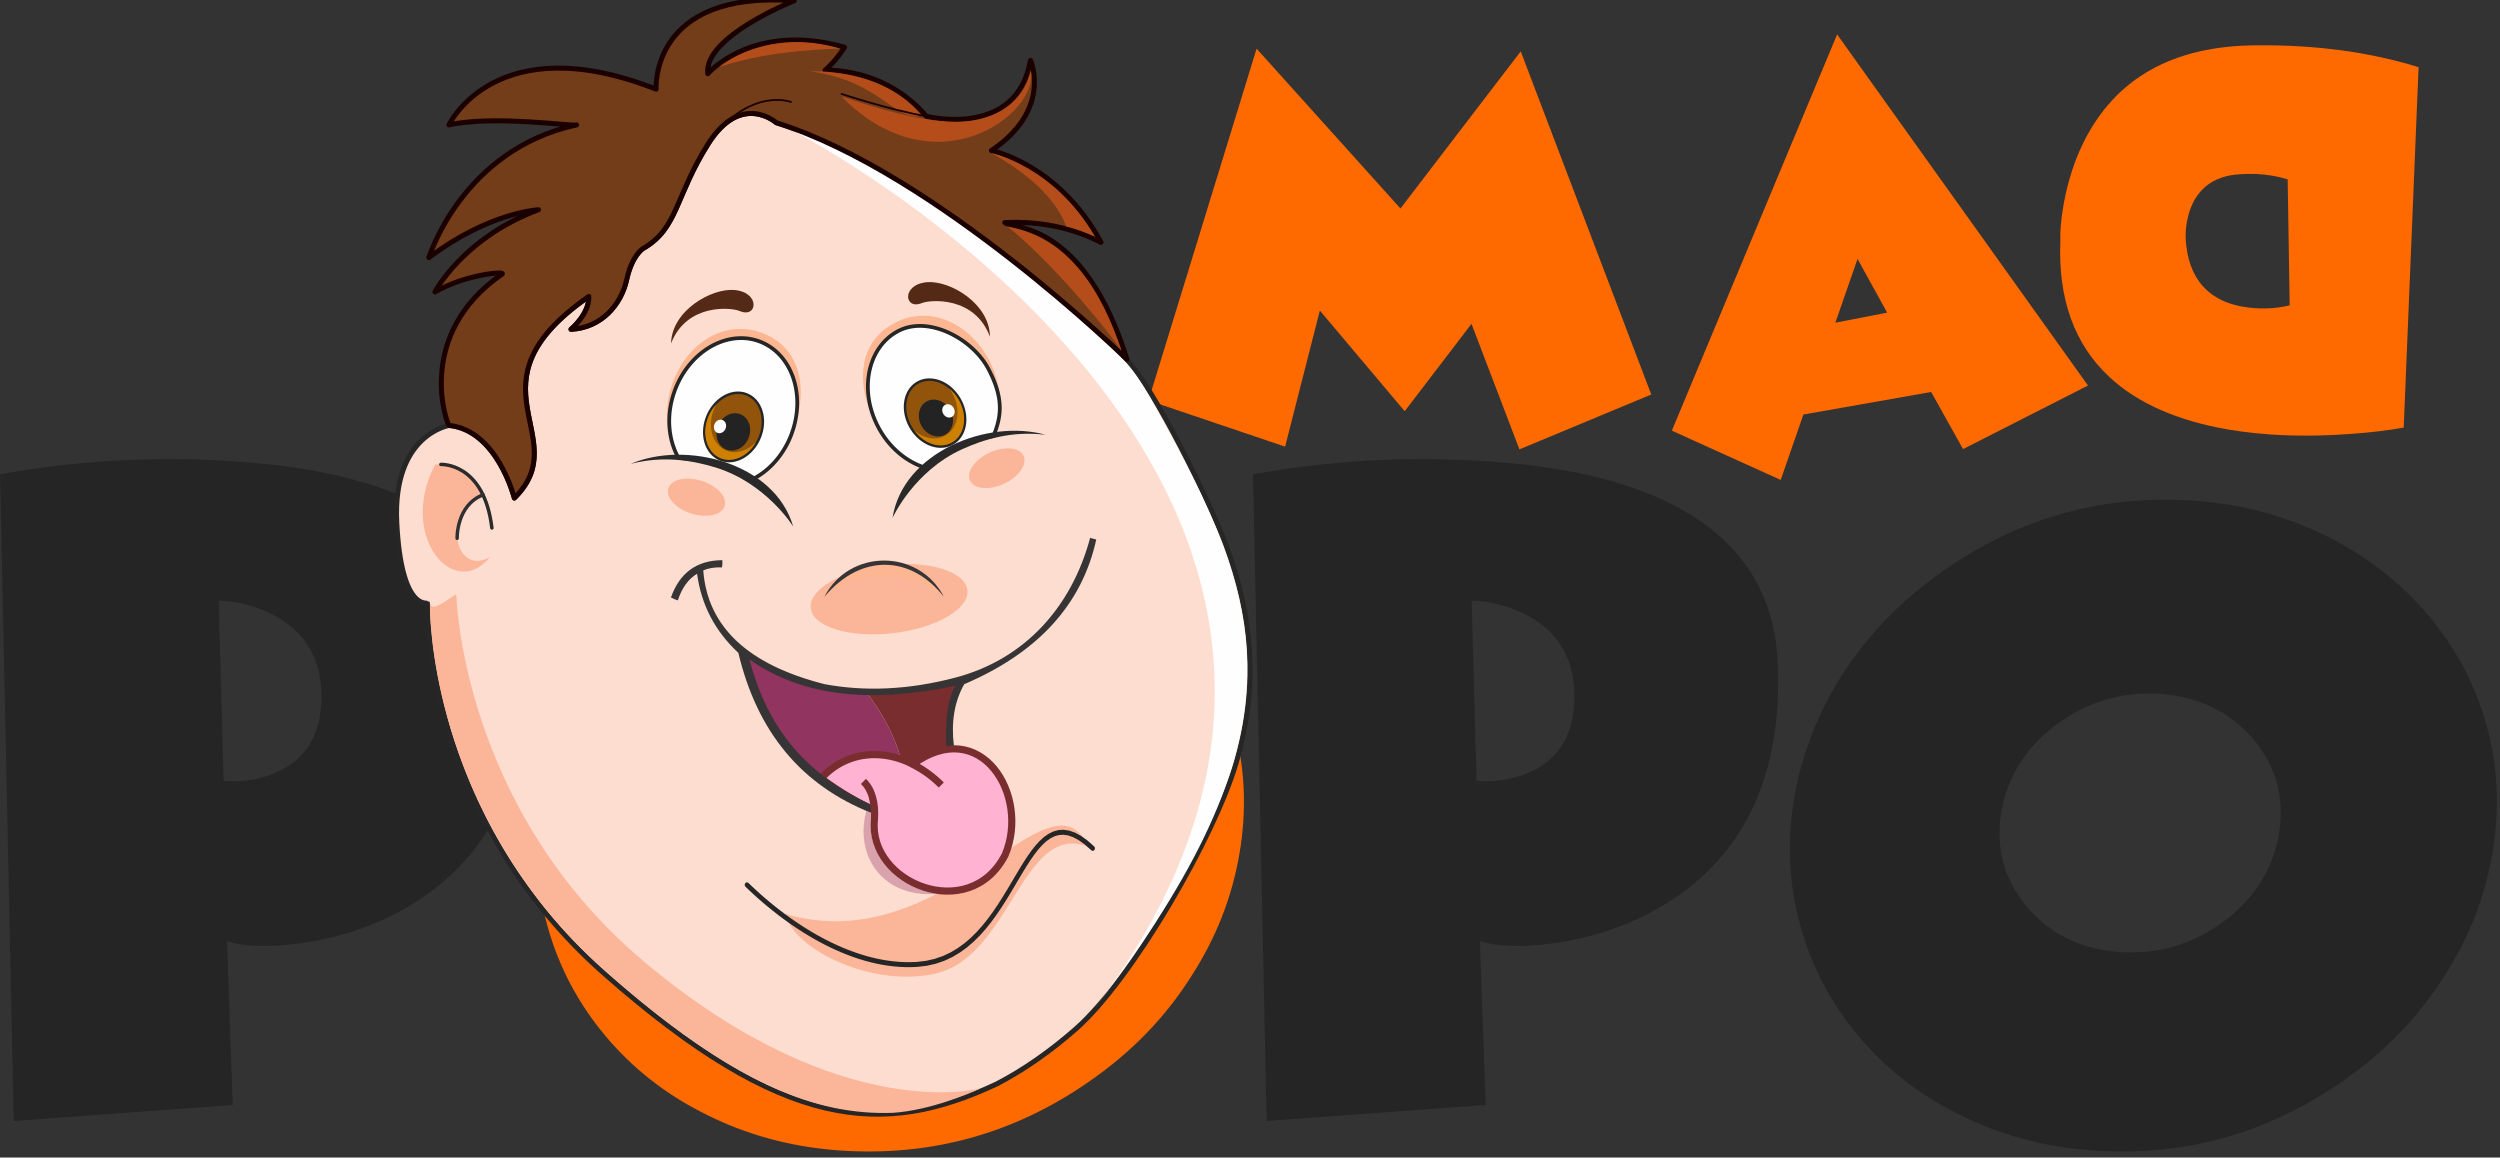 <?xml version="1.0" encoding="UTF-8"?>
<!DOCTYPE svg PUBLIC "-//W3C//DTD SVG 1.1//EN" "http://www.w3.org/Graphics/SVG/1.1/DTD/svg11.dtd">
<!-- Creator: CorelDRAW 2017 -->
<svg xmlns="http://www.w3.org/2000/svg" xml:space="preserve" width="9.466in" height="4.383in" version="1.1" style="shape-rendering:geometricPrecision; text-rendering:geometricPrecision; image-rendering:optimizeQuality; fill-rule:evenodd; clip-rule:evenodd"
viewBox="0 0 9466 4383"
 xmlns:xlink="http://www.w3.org/1999/xlink">
 <rect x="0" y="0" width="9466" height="4383" fill="#333333" stroke="none"/>
 <defs>
  <style type="text/css">
   <![CDATA[
    .str4 {stroke:#1B0000;stroke-width:6.94;stroke-linecap:round;stroke-linejoin:round;stroke-miterlimit:2.613}
    .str5 {stroke:#792D2E;stroke-width:27.09;stroke-miterlimit:2.613}
    .str1 {stroke:#2B2B2B;stroke-width:13.19;stroke-linecap:round;stroke-linejoin:round;stroke-miterlimit:2.613}
    .str2 {stroke:#303030;stroke-width:13.19;stroke-linecap:round;stroke-linejoin:round;stroke-miterlimit:2.613}
    .str0 {stroke:#262626;stroke-width:18.96;stroke-linecap:round;stroke-linejoin:round;stroke-miterlimit:2.613}
    .str3 {stroke:#1B0000;stroke-width:18.96;stroke-linecap:round;stroke-linejoin:round;stroke-miterlimit:2.613}
    .fil6 {fill:none}
    .fil14 {fill:#242323}
    .fil15 {fill:#292929}
    .fil16 {fill:#373435}
    .fil9 {fill:#542915}
    .fil7 {fill:#733D19}
    .fil18 {fill:#792D2E}
    .fil17 {fill:#913460}
    .fil12 {fill:#92540B}
    .fil8 {fill:#B54D1A}
    .fil13 {fill:#CE8000}
    .fil5 {fill:#FBB699}
    .fil10 {fill:#FCB792}
    .fil3 {fill:#FDDDD0}
    .fil4 {fill:#FEFEFE}
    .fil19 {fill:#FFB2D2}
    .fil1 {fill:#252526;fill-rule:nonzero}
    .fil11 {fill:#262626;fill-rule:nonzero}
    .fil0 {fill:#FF6A00;fill-rule:nonzero}
    .fil2 {fill:#FF6A00;fill-rule:nonzero}
    .fil20 {fill:#B56989;fill-opacity:0.502}
   ]]>
  </style>
 </defs>
 <g id="Layer_x0020_1">
  <polygon class="fil0" points="5753.15,1701.45 5571.68,1226.17 5318.72,1557.02 4997.49,1175.98 4865.91,1691.24 4348.61,1516.18 4757.96,184.29 5302.67,789.4 5758.11,194.5 6252.35,1493.71 "/>
  <path class="fil0" d="M6949.39 1221.87l84 -241.56 112.13 203.47 -196.14 38.09zm483.45 478.55l473.14 -240.69 -949.92 -1329.36 -625.77 1500.33 412.17 186.48 85.93 -247.67 483.74 -85.34 120.71 216.25z"/>
  <path class="fil0" d="M8278.06 929.57c8.17,71.77 33.56,127.79 76.15,167.76 34.14,31.8 78.48,52.81 132.46,63.02 62.73,11.38 123.71,9.92 182.93,-4.09l-7.58 -477.03c-54.85,-17.22 -114.37,-23.63 -178.85,-19.55 -54.56,2.63 -98.61,18.38 -132.46,46.98 -27.13,23.34 -47.26,53.98 -59.81,92.2 -14.3,43.76 -18.38,87.53 -12.84,130.71zm-476.74 -16.05c-1.17,-30.93 1.46,-69.44 8.46,-115.54 6.13,-41.14 14.88,-80.52 25.68,-118.74 13.71,-48.43 30.93,-93.95 51.93,-136.84 121.37,-247.41 342.24,-370.83 662.59,-370.83 221.16,-1.75 423.64,25.67 607.74,82.86l-56.31 1364.28c-55.43,10.8 -124.58,18.96 -207.73,24.8 -167.18,11.96 -319.19,6.13 -456.61,-17.21 -191.98,-32.97 -341.65,-98.91 -448.73,-197.52 -133.33,-123.7 -195.77,-295.26 -187.02,-515.25z"/>
  <path class="fil1" d="M1217.37 2637.96c-0.98,148.15 -63,245.59 -186.04,292.84 -61.52,23.13 -123.04,31.5 -184.57,25.59l-18.7 -681.67c64.47,0.98 128.95,16.74 194.41,47.25 56.6,27.07 101.39,63 134.36,108.28 40.36,56.6 60.54,126 60.54,207.7zm-1165.48 1606.46l829.32 -60.54 -21.66 -620.14c66.44,21.16 157.99,24.12 275.62,8.37 140.27,-19.19 269.71,-61.52 387.83,-126.49 328.77,-183.58 483.31,-496.11 464.12,-937.6 -11.32,-244.12 -121.57,-430.65 -330.25,-559.11 -168.32,-103.85 -394.72,-168.82 -680.68,-194.9 -327.79,-30.52 -653.12,-16.74 -975.98,41.83l51.68 2448.58z"/>
  <path class="fil2" d="M3884.98 3157.2c-23.13,135.35 -93.52,246.58 -210.65,332.71 -119.11,87.61 -251.5,125.5 -396.69,114.19 -145.19,-10.83 -260.85,-67.92 -347.48,-171.77 -86.62,-102.86 -118.61,-221.97 -96.46,-357.32 23.13,-134.85 93.02,-245.59 210.65,-333.2 119.11,-86.62 251.01,-124.52 396.2,-114.19 145.19,11.81 261.35,69.4 348.95,173.25 85.64,102.87 117.14,221.48 95.48,356.33zm-307.12 -1260.46c-365.69,-28.05 -696.92,67.92 -995.18,286.94 -141.26,103.85 -257.9,226.89 -350.43,369.13 -93.02,146.17 -154.05,302.69 -183.09,470.03 -28.06,166.35 -19.69,328.28 24.61,486.27 42.33,151.59 114.68,288.91 217.54,411.95 102.87,123.04 228.37,221.97 376.52,295.8 152.57,77.76 318.93,124.03 499.07,138.3 365.2,28.05 696.92,-67.43 994.69,-286.94 141.26,-103.85 257.41,-226.89 347.48,-369.13 94.99,-146.17 156.51,-302.69 184.57,-470.03 28.06,-165.37 20.18,-327.3 -23.13,-485.78 -43.31,-152.08 -116.15,-289.4 -219.02,-412.44 -103.85,-123.04 -229.35,-221.48 -376.52,-295.8 -152.57,-77.76 -318.44,-124.03 -497.1,-138.3z"/>
  <path class="fil1" d="M5961.48 2637.96c-0.98,148.15 -63,245.59 -186.04,292.84 -61.52,23.13 -123.04,31.5 -184.57,25.59l-18.7 -681.67c64.47,0.98 128.95,16.74 194.41,47.25 56.6,27.07 101.39,63 134.36,108.28 40.36,56.6 60.54,126 60.54,207.7zm-1165.48 1606.46l829.32 -60.54 -21.66 -620.14c66.44,21.16 157.99,24.12 275.62,8.37 140.27,-19.19 269.71,-61.52 387.83,-126.49 328.77,-183.58 483.31,-496.11 464.12,-937.6 -11.32,-244.12 -121.57,-430.65 -330.25,-559.11 -168.32,-103.85 -394.72,-168.82 -680.68,-194.9 -327.79,-30.52 -653.12,-16.74 -975.98,41.83l51.68 2448.58z"/>
  <path class="fil1" d="M8629.09 3157.2c-23.13,135.35 -93.52,246.58 -210.65,332.71 -119.11,87.61 -251.5,125.5 -396.69,114.19 -145.19,-10.83 -260.85,-67.92 -347.48,-171.77 -86.62,-102.86 -118.61,-221.97 -96.46,-357.32 23.13,-134.85 93.02,-245.59 210.65,-333.2 119.11,-86.62 251.01,-124.52 396.2,-114.19 145.19,11.81 261.35,69.4 348.95,173.25 85.64,102.87 117.14,221.48 95.48,356.33zm-307.12 -1260.46c-365.69,-28.05 -696.92,67.92 -995.18,286.94 -141.26,103.85 -257.9,226.89 -350.43,369.13 -93.02,146.17 -154.05,302.69 -183.09,470.03 -28.06,166.35 -19.69,328.28 24.61,486.27 42.33,151.59 114.68,288.91 217.54,411.95 102.87,123.04 228.37,221.97 376.52,295.8 152.57,77.76 318.93,124.03 499.07,138.3 365.2,28.05 696.92,-67.43 994.69,-286.94 141.26,-103.85 257.41,-226.89 347.48,-369.13 94.99,-146.17 156.51,-302.69 184.57,-470.03 28.06,-165.37 20.18,-327.3 -23.13,-485.78 -43.31,-152.08 -116.15,-289.4 -219.02,-412.44 -103.85,-123.04 -229.35,-221.48 -376.52,-295.8 -152.57,-77.76 -318.44,-124.03 -497.1,-138.3z"/>
  <path class="fil3 str0" d="M1947.5 1885.78c0,0 -64,-256.01 -246.53,-274.98 0,0 -215.19,33.51 -198.6,367.74 16.59,334.24 114.07,302.5 116.13,305.46 0,0 -14.23,799.23 668.47,1401.33 682.7,602.09 1059.01,618.7 1485.7,419.58 105.03,-54.35 205.63,-125.51 300.42,-208.66 212.61,-186.5 527.49,-730.13 608.69,-1011.92 85.53,-296.79 58.57,-554.3 -39.75,-820.48 -56.96,-154.21 -272.91,-598.84 -378.98,-705.22l-32.8 -32.89c-154.13,-144.5 -766.38,-696.65 -1290.75,-861.1 0,0 -132.76,-118.54 -258.4,80.58 -125.64,199.13 -113.8,320.02 -246.54,395.88 0,0 -41.49,24.88 -61.64,117.33 -20.15,92.45 -93.63,182.54 -210.98,188.46 0,0 69.94,-58.07 67.57,-124.45 -476.11,330.63 -57.07,527.28 -274.11,755.22 -2.62,2.69 -5.23,5.49 -7.9,8.12z"/>
  <path class="fil4" d="M4110.32 3862.71c818.39,-1052.07 703.88,-1523.94 307.42,-2242.9 -61.43,-111.41 -103.1,-202.54 -194.66,-289.12 -152.53,-142.99 -746.5,-690.08 -1267.16,-860.72 447.77,225.83 2591.96,1564.33 1154.4,3392.74zm-1182.25 -3406.61c-9.25,-6.17 -23.72,-14.37 -41.93,-20 10.36,4.8 24.37,11.39 41.93,20z"/>
  <path class="fil5" d="M1628.03 2284.44c-0.48,-2.57 -14.91,567.22 408.62,1120.19 71.46,93.3 155.93,184.36 255.43,272.56 484.88,429.83 802.13,546.83 1088.44,536.38 140.52,-9.16 288.43,-72.7 332.02,-92.46 3.52,-1.59 -523.46,148.22 -1270.17,-476.83 -698,-584.27 -714.69,-1394.47 -714.69,-1394.47 -35.13,20.15 -92.87,71.26 -99.67,34.63z"/>
  <path class="fil5" d="M1855.76 2108.92c-134.71,77.03 -185.54,-170.48 -26.98,-235.16 0,0 -48.3,-123.09 -181.04,-114.79 -142.83,269.97 71.24,519.47 208.02,349.95z"/>
  <path class="fil6 str1" d="M1669.26 1758.5c0,0 163.56,-8.3 193.19,240.61"/>
  <path class="fil6 str2" d="M1730.9 2038.22c0,0 -3.82,-125.07 97.88,-164.46"/>
  <path class="fil7 str3" d="M1947.5 1885.78c0,0 -64.01,-256.01 -246.53,-274.98 -8.61,-1.32 -133.29,-342.35 199.8,-572.56 17.8,-12.3 -133.55,-1.36 -254.02,66.97 0,0 106.77,-204.53 391.98,-311.05 0,0 -187.28,9.48 -414.85,181.34 0,0 125.63,-408.92 559.42,-502.55 -7.77,7.38 -310.65,-38.18 -483.57,0 0,0 176.59,-374.54 784.63,-135.11 0,0 -24.14,-375.77 522.69,-334.96 0,0 -343.72,135.84 -327.12,276.29 0,0 170.9,-198.98 517.95,-100.15 0,0 -31.4,50.37 -74.07,87.11 0,0 224.02,-13.64 383.73,174.23 0,0 342.05,86.99 394.2,-211.68 0,0 84.33,185.01 -147.98,341.46 0,0 254.84,49.77 414.85,347.27 3.85,5.04 -136.3,-85.92 -363.87,-74.67 17.91,20.87 219.21,-3.16 380.97,314.17 28.76,56.41 56.27,123.62 81.28,203.77 0,0 -722.33,-706.26 -1327.48,-896.04 0,0 -132.76,-118.53 -258.4,80.59 -125.64,199.12 -113.8,320.02 -246.53,395.87 0,0 -41.49,24.89 -61.65,117.34 -20.14,92.44 -93.63,182.54 -210.97,188.46 0,0 69.93,-58.08 67.56,-124.45 -481.74,334.54 -46.9,531.92 -282.01,763.33z"/>
  <path class="fil8" d="M3186.83 366.06c17.68,2.59 232.2,85.24 407.02,94.76 155.29,8.46 281.96,-62.43 309.07,-194.36 33.4,162.68 -360.09,460.22 -716.09,99.6z"/>
  <path class="fil8" d="M3753.85 579.83c0,0 236.65,48.56 391.9,316.19 0,0 -50.78,-24.74 -109.45,-39.05 0,0 -35.84,-142.11 -282.45,-277.14z"/>
  <path class="fil8" d="M3067.28 270.03c0,0 260.78,-14.15 409.94,153.24 29.43,32.93 -47.71,9.37 -57.2,4.87 -69.93,-33.19 -146.76,-129.85 -352.73,-158.11z"/>
  <path class="fil8" d="M2723.48 253.65c-0,-0.26 181.34,-153.23 458.88,-69.15 0,0 -257.11,0.21 -458.88,69.15z"/>
  <path class="fil6 str4" d="M2994.88 386.09c0,0 -120.91,-46.84 -257.44,89.7"/>
  <path class="fil9" d="M2540.76 1300.39c3.18,-125.32 153.77,-209.65 239.9,-202.3 99.15,8.46 88.03,108.87 19.81,79.45 -30.93,-13.33 -199.81,-30.6 -259.71,122.85z"/>
  <path class="fil9" d="M3748.3 1275.09c-0.86,-125.36 -149.86,-212.46 -236.11,-206.71 -99.29,6.63 -90.03,107.22 -21.28,79.07 31.18,-12.76 200.35,-26.9 257.39,127.64z"/>
  <path class="fil10" d="M3386.59 1222.8c-227.09,118.93 -94.89,469.86 109.67,545.78 113.7,-76.8 155.33,-87.79 271.96,-119.1 90.93,-273.16 -161.31,-542.06 -381.63,-426.68z"/>
  <g>
   <path class="fil4" d="M3401.06 1253.24c-115.4,60.45 -149.69,222.62 -76.56,362.23 39.89,76.13 103.46,129.83 171.76,153.11 84.91,-52.56 166.47,-101.14 265.1,-117.26 30.48,-74.13 40.18,-141.89 -18.94,-254.76 -59.12,-112.87 -225.95,-203.77 -341.36,-143.33z"/>
   <path id="1" class="fil11" d="M3318.2 1618.77l0 0 -6.68 -13.41 -6.04 -13.53 -5.41 -13.63 -4.78 -13.69 -4.16 -13.74 -3.54 -13.76 -2.93 -13.76 -2.32 -13.74 -1.72 -13.69 -1.12 -13.62 -0.52 -13.53 0.06 -13.41 0.65 -13.28 1.24 -13.11 1.81 -12.93 2.38 -12.72 2.95 -12.5 3.52 -12.24 4.08 -11.96 4.63 -11.67 5.19 -11.35 5.74 -11 6.28 -10.63 6.82 -10.23 7.36 -9.81 7.89 -9.37 8.41 -8.9 8.94 -8.41 9.45 -7.88 9.96 -7.34 10.47 -6.77 10.96 -6.17 6.6 12.6 -10.2 5.75 -9.74 6.3 -9.27 6.83 -8.8 7.34 -8.33 7.83 -7.85 8.3 -7.37 8.75 -6.88 9.18 -6.39 9.59 -5.89 9.97 -5.39 10.34 -4.88 10.69 -4.37 11 -3.85 11.31 -3.33 11.58 -2.8 11.84 -2.26 12.08 -1.72 12.3 -1.17 12.48 -0.62 12.65 -0.06 12.79 0.5 12.91 1.07 13.01 1.64 13.09 2.22 13.14 2.81 13.17 3.39 13.18 3.99 13.17 4.58 13.13 5.19 13.07 5.8 12.99 6.41 12.89 0 0 -12.6 6.6zm181.8 155.86l-6.04 0.69 -6.56 -2.33 -6.53 -2.52 -6.49 -2.69 -6.45 -2.87 -6.4 -3.05 -6.36 -3.22 -6.3 -3.39 -6.24 -3.56 -6.19 -3.74 -6.13 -3.9 -6.06 -4.07 -6 -4.23 -5.92 -4.4 -5.84 -4.56 -5.77 -4.72 -5.69 -4.88 -5.6 -5.04 -5.5 -5.19 -5.41 -5.34 -5.32 -5.5 -5.22 -5.65 -5.11 -5.8 -5 -5.94 -4.9 -6.09 -4.78 -6.24 -4.67 -6.38 -4.54 -6.53 -4.42 -6.67 -4.29 -6.8 -4.16 -6.95 -4.03 -7.07 -3.88 -7.22 12.6 -6.6 3.73 6.93 3.86 6.8 3.99 6.67 4.12 6.53 4.24 6.4 4.36 6.26 4.47 6.12 4.58 5.98 4.69 5.83 4.8 5.7 4.89 5.56 5 5.41 5.09 5.26 5.18 5.11 5.27 4.96 5.35 4.81 5.43 4.66 5.51 4.51 5.58 4.35 5.65 4.2 5.71 4.04 5.78 3.88 5.84 3.72 5.89 3.56 5.94 3.39 6 3.23 6.04 3.06 6.08 2.89 6.12 2.72 6.16 2.56 6.18 2.38 6.22 2.21 -6.04 0.69 7.49 12.09zm0 0l-2.86 1.77 -3.18 -1.08 6.04 -0.69zm267.94 -120.6l-5.43 4.31 -9.05 1.58 -8.95 1.76 -8.86 1.94 -8.78 2.11 -8.7 2.28 -8.62 2.44 -8.54 2.6 -8.48 2.75 -8.41 2.9 -8.35 3.04 -8.29 3.18 -8.24 3.31 -8.19 3.44 -8.14 3.56 -8.1 3.68 -8.06 3.8 -8.03 3.9 -8 4.01 -7.97 4.1 -7.94 4.19 -7.92 4.28 -7.91 4.37 -7.9 4.44 -7.89 4.52 -7.88 4.58 -7.87 4.65 -7.88 4.7 -7.88 4.76 -7.9 4.8 -7.91 4.84 -7.92 4.88 -7.94 4.91 -7.49 -12.09 7.96 -4.92 7.95 -4.9 7.94 -4.86 7.94 -4.83 7.94 -4.79 7.94 -4.74 7.94 -4.69 7.96 -4.63 7.97 -4.57 7.99 -4.5 8.02 -4.43 8.04 -4.34 8.07 -4.26 8.1 -4.17 8.15 -4.08 8.19 -3.98 8.23 -3.87 8.28 -3.76 8.33 -3.64 8.39 -3.52 8.45 -3.39 8.51 -3.26 8.58 -3.13 8.65 -2.98 8.72 -2.83 8.8 -2.68 8.89 -2.52 8.97 -2.35 9.06 -2.18 9.15 -2 9.25 -1.81 9.35 -1.63 -5.43 4.31 13.16 5.41zm0 0l-1.51 3.67 -3.92 0.64 5.43 -4.31zm-19.22 -260.76l0 0 5.41 10.57 5.02 10.33 4.63 10.1 4.25 9.87 3.89 9.65 3.52 9.44 3.17 9.24 2.82 9.06 2.49 8.88 2.17 8.71 1.84 8.55 1.53 8.39 1.22 8.25 0.93 8.11 0.64 7.98 0.36 7.86 0.09 7.75 -0.17 7.64 -0.43 7.54 -0.67 7.46 -0.91 7.37 -1.13 7.29 -1.34 7.23 -1.55 7.17 -1.74 7.12 -1.93 7.08 -2.1 7.05 -2.27 7.02 -2.42 7 -2.57 7 -2.71 7.01 -2.83 7.03 -13.16 -5.41 2.76 -6.84 2.62 -6.8 2.48 -6.77 2.33 -6.74 2.17 -6.73 2.01 -6.72 1.83 -6.74 1.65 -6.75 1.46 -6.78 1.26 -6.82 1.06 -6.86 0.85 -6.92 0.62 -6.98 0.4 -7.07 0.16 -7.16 -0.09 -7.26 -0.33 -7.37 -0.6 -7.5 -0.87 -7.63 -1.15 -7.78 -1.45 -7.94 -1.74 -8.11 -2.06 -8.28 -2.38 -8.48 -2.7 -8.67 -3.05 -8.88 -3.39 -9.1 -3.75 -9.32 -4.12 -9.56 -4.49 -9.81 -4.88 -10.06 -5.28 -10.32 0 0 12.6 -6.6zm-350.96 -146.33l0 0 11.44 -5.46 11.72 -4.55 11.97 -3.68 12.17 -2.82 12.34 -1.99 12.48 -1.19 12.59 -0.42 12.67 0.33 12.71 1.04 12.74 1.74 12.73 2.41 12.68 3.04 12.62 3.66 12.53 4.24 12.41 4.81 12.26 5.35 12.08 5.87 11.87 6.35 11.64 6.82 11.38 7.26 11.09 7.69 10.77 8.08 10.43 8.46 10.06 8.81 9.65 9.14 9.22 9.44 8.77 9.73 8.28 10 7.76 10.23 7.21 10.45 6.63 10.65 6.03 10.82 -12.6 6.6 -5.68 -10.2 -6.27 -10.07 -6.84 -9.92 -7.39 -9.74 -7.89 -9.53 -8.38 -9.3 -8.83 -9.04 -9.25 -8.76 -9.65 -8.45 -10.02 -8.12 -10.35 -7.76 -10.65 -7.38 -10.93 -6.97 -11.17 -6.55 -11.39 -6.09 -11.57 -5.61 -11.72 -5.12 -11.84 -4.59 -11.94 -4.04 -12 -3.48 -12.03 -2.89 -12.03 -2.27 -12 -1.64 -11.94 -0.98 -11.85 -0.31 -11.73 0.39 -11.59 1.1 -11.41 1.84 -11.22 2.59 -10.99 3.38 -10.76 4.17 -10.48 5 0 0 -6.6 -12.6z"/>
  </g>
  <g>
   <path class="fil12" d="M3474.17 1449.24c-51,29.47 -62.61,104.82 -25.93,168.31 36.68,63.49 107.76,91.07 158.77,61.6 51,-29.47 62.62,-104.82 25.94,-168.31 -36.69,-63.49 -107.76,-91.07 -158.77,-61.6z"/>
   <path id="1" class="fil11" d="M3444.13 1619.93l0 0 -3.39 -6.15 -3.1 -6.22 -2.81 -6.27 -2.53 -6.31 -2.25 -6.34 -1.96 -6.36 -1.69 -6.37 -1.4 -6.37 -1.13 -6.35 -0.85 -6.33 -0.58 -6.3 -0.3 -6.26 -0.03 -6.2 0.24 -6.14 0.51 -6.06 0.78 -5.98 1.05 -5.87 1.31 -5.78 1.58 -5.65 1.84 -5.52 2.11 -5.38 2.37 -5.23 2.63 -5.07 2.89 -4.89 3.15 -4.7 3.42 -4.51 3.67 -4.3 3.93 -4.07 4.18 -3.84 4.43 -3.59 4.68 -3.33 4.92 -3.05 4.73 8.19 -4.41 2.74 -4.19 2.98 -3.97 3.21 -3.75 3.44 -3.52 3.66 -3.31 3.87 -3.08 4.07 -2.85 4.26 -2.63 4.44 -2.4 4.61 -2.16 4.78 -1.93 4.93 -1.69 5.07 -1.46 5.2 -1.21 5.33 -0.98 5.44 -0.72 5.54 -0.48 5.64 -0.23 5.72 0.03 5.79 0.28 5.85 0.54 5.9 0.8 5.94 1.06 5.97 1.32 5.98 1.58 6 1.85 5.98 2.12 5.98 2.39 5.95 2.66 5.92 2.93 5.87 3.21 5.81 0 0 -8.21 4.74zm165.24 63.32l0 0 -5.1 2.73 -5.22 2.39 -5.32 2.05 -5.41 1.7 -5.49 1.37 -5.56 1.04 -5.61 0.7 -5.65 0.39 -5.69 0.06 -5.7 -0.25 -5.72 -0.56 -5.72 -0.86 -5.7 -1.16 -5.69 -1.45 -5.66 -1.75 -5.61 -2.03 -5.56 -2.31 -5.51 -2.58 -5.43 -2.86 -5.36 -3.12 -5.27 -3.39 -5.17 -3.65 -5.06 -3.9 -4.94 -4.15 -4.81 -4.39 -4.68 -4.64 -4.52 -4.88 -4.37 -5.11 -4.2 -5.35 -4.02 -5.57 -3.83 -5.79 -3.64 -6.01 8.21 -4.74 3.44 5.68 3.62 5.48 3.8 5.26 3.96 5.04 4.12 4.82 4.26 4.59 4.4 4.37 4.52 4.13 4.64 3.9 4.74 3.66 4.84 3.41 4.92 3.17 5 2.92 5.06 2.66 5.12 2.4 5.17 2.14 5.2 1.88 5.22 1.61 5.23 1.34 5.24 1.07 5.23 0.79 5.22 0.5 5.19 0.23 5.15 -0.06 5.11 -0.35 5.06 -0.63 5 -0.93 4.93 -1.23 4.85 -1.53 4.77 -1.83 4.67 -2.14 4.57 -2.46 0 0 4.73 8.19zm27.68 -174.78l0 0 3.39 6.15 3.1 6.22 2.81 6.27 2.53 6.31 2.25 6.34 1.96 6.36 1.69 6.37 1.4 6.37 1.13 6.35 0.85 6.33 0.57 6.3 0.3 6.26 0.03 6.2 -0.24 6.14 -0.51 6.06 -0.78 5.98 -1.04 5.87 -1.31 5.78 -1.58 5.65 -1.85 5.52 -2.11 5.38 -2.37 5.23 -2.63 5.07 -2.89 4.89 -3.15 4.7 -3.42 4.51 -3.67 4.3 -3.93 4.07 -4.18 3.84 -4.43 3.59 -4.68 3.33 -4.92 3.05 -4.73 -8.19 4.41 -2.74 4.19 -2.98 3.97 -3.21 3.75 -3.44 3.52 -3.66 3.31 -3.87 3.08 -4.07 2.85 -4.26 2.63 -4.44 2.4 -4.61 2.16 -4.78 1.93 -4.93 1.69 -5.07 1.45 -5.2 1.21 -5.33 0.97 -5.44 0.72 -5.54 0.48 -5.63 0.22 -5.72 -0.03 -5.79 -0.29 -5.85 -0.54 -5.91 -0.8 -5.93 -1.06 -5.97 -1.32 -5.98 -1.58 -6 -1.85 -5.98 -2.12 -5.98 -2.39 -5.95 -2.66 -5.92 -2.93 -5.87 -3.21 -5.81 0 0 8.21 -4.75zm-165.24 -63.32l0 0 5.1 -2.74 5.22 -2.39 5.32 -2.05 5.41 -1.7 5.49 -1.37 5.55 -1.04 5.61 -0.7 5.65 -0.39 5.69 -0.06 5.7 0.25 5.72 0.56 5.72 0.86 5.7 1.16 5.69 1.45 5.65 1.75 5.62 2.03 5.57 2.31 5.5 2.58 5.44 2.86 5.35 3.12 5.27 3.39 5.17 3.65 5.06 3.9 4.94 4.15 4.81 4.4 4.67 4.64 4.53 4.88 4.37 5.11 4.2 5.35 4.03 5.57 3.83 5.8 3.64 6.01 -8.21 4.75 -3.44 -5.69 -3.62 -5.47 -3.8 -5.26 -3.96 -5.04 -4.12 -4.82 -4.27 -4.59 -4.4 -4.37 -4.52 -4.13 -4.64 -3.9 -4.75 -3.66 -4.84 -3.41 -4.93 -3.17 -5 -2.92 -5.07 -2.66 -5.12 -2.4 -5.17 -2.15 -5.19 -1.88 -5.22 -1.61 -5.23 -1.34 -5.24 -1.07 -5.24 -0.79 -5.21 -0.5 -5.19 -0.23 -5.15 0.06 -5.12 0.35 -5.06 0.63 -5 0.93 -4.93 1.23 -4.85 1.53 -4.77 1.83 -4.68 2.15 -4.57 2.45 0 0 -4.73 -8.19z"/>
  </g>
  <path class="fil13" d="M3463.22 1631.67c37.09,49.3 97.35,68.69 141.74,43.04 48.96,-28.28 60.1,-100.61 24.89,-161.55 -9.69,-16.78 -21.89,-30.93 -35.49,-42.06 3.8,5.05 7.36,10.42 10.63,16.08 35.21,60.94 24.06,133.26 -24.89,161.55 -35.47,20.5 -81.06,12.23 -116.88,-17.06z"/>
  <ellipse class="fil14" transform="matrix(-0.63 0.364 0.402 0.697 3543.74 1582.77)" rx="85.41" ry="89.58"/>
  <ellipse class="fil4" transform="matrix(-0.229 0.132 0.146 0.253 3591.21 1555.81)" rx="85.41" ry="89.58"/>
  <path class="fil15" d="M3959.44 1646.46c-219.11,-61.88 -541.29,65.62 -579.91,314.38 0,0 79.77,-176.61 263.37,-259.81 77.64,-35.18 185.63,-71.1 316.55,-54.57z"/>
  <path class="fil10" d="M2885.48 1260.35c240.53,88.66 154.67,453.71 -38.39,555.36 -122.66,-61.51 -165.35,-67.03 -285.04,-83.04 -125.38,-259.16 90.09,-558.33 323.44,-472.32z"/>
  <g>
   <path class="fil4" d="M2875.05 1292.4c122.23,45.07 177.14,201.46 122.62,349.33 -29.74,80.64 -85.87,142.08 -150.59,173.98 -86.89,-49.72 -183.65,-74.81 -277.9,-81.91 -39.78,-69.57 -47.81,-164.04 -14.18,-255.27 54.52,-147.87 197.8,-231.2 320.04,-186.14z"/>
   <path id="1" class="fil11" d="M3004.34 1644.19l-13.35 -4.92 0 0 4.69 -13.61 4.07 -13.62 3.46 -13.63 2.86 -13.61 2.25 -13.57 1.67 -13.51 1.08 -13.42 0.51 -13.32 -0.06 -13.19 -0.62 -13.04 -1.17 -12.87 -1.71 -12.67 -2.25 -12.46 -2.77 -12.23 -3.29 -11.96 -3.8 -11.69 -4.3 -11.38 -4.8 -11.06 -5.28 -10.72 -5.75 -10.35 -6.22 -9.96 -6.68 -9.56 -7.13 -9.13 -7.57 -8.69 -8.01 -8.21 -8.43 -7.72 -8.85 -7.22 -9.27 -6.69 -9.67 -6.15 -10.07 -5.58 -10.46 -4.99 -10.86 -4.39 4.92 -13.35 11.66 4.71 11.25 5.37 10.82 6 10.39 6.6 9.94 7.18 9.49 7.74 9.04 8.28 8.56 8.79 8.08 9.27 7.6 9.73 7.11 10.17 6.61 10.59 6.1 10.98 5.58 11.35 5.06 11.69 4.54 12.01 4 12.31 3.46 12.59 2.91 12.85 2.36 13.08 1.8 13.3 1.22 13.48 0.65 13.65 0.06 13.8 -0.53 13.92 -1.13 14.02 -1.74 14.11 -2.35 14.16 -2.98 14.2 -3.61 14.2 -4.24 14.2 -4.89 14.17 0 0zm-160.79 177.69l7.06 -12.35 -6.68 -0.2 5.88 -2.99 5.82 -3.16 5.77 -3.32 5.72 -3.5 5.67 -3.65 5.59 -3.81 5.53 -3.97 5.46 -4.13 5.39 -4.29 5.31 -4.44 5.23 -4.59 5.15 -4.74 5.06 -4.89 4.97 -5.04 4.88 -5.18 4.78 -5.32 4.69 -5.46 4.58 -5.6 4.48 -5.74 4.37 -5.87 4.26 -6.01 4.14 -6.14 4.02 -6.27 3.9 -6.4 3.78 -6.52 3.65 -6.64 3.51 -6.77 3.38 -6.89 3.24 -7.01 3.1 -7.12 2.96 -7.24 2.81 -7.35 13.35 4.92 -2.93 7.66 -3.07 7.54 -3.23 7.42 -3.37 7.3 -3.52 7.18 -3.66 7.06 -3.8 6.93 -3.94 6.8 -4.07 6.67 -4.2 6.54 -4.32 6.41 -4.44 6.28 -4.57 6.14 -4.68 6 -4.79 5.86 -4.91 5.72 -5 5.57 -5.11 5.43 -5.21 5.27 -5.3 5.13 -5.4 4.97 -5.49 4.82 -5.57 4.66 -5.66 4.5 -5.74 4.34 -5.81 4.18 -5.89 4.01 -5.96 3.85 -6.02 3.68 -6.09 3.51 -6.15 3.33 -6.2 3.16 -6.68 -0.2zm6.68 0.2l-3.39 1.67 -3.28 -1.88 6.68 0.2zm-287.22 -84.75l12.35 -7.06 -5.64 -3.56 8.93 0.72 8.94 0.83 8.95 0.94 8.96 1.05 8.97 1.17 8.96 1.28 8.97 1.39 8.97 1.5 8.97 1.62 8.96 1.74 8.96 1.86 8.95 1.98 8.93 2.1 8.93 2.22 8.9 2.35 8.89 2.47 8.87 2.6 8.84 2.73 8.81 2.85 8.79 2.99 8.76 3.12 8.73 3.25 8.69 3.38 8.65 3.52 8.61 3.65 8.57 3.8 8.53 3.93 8.48 4.07 8.43 4.21 8.39 4.36 8.33 4.5 8.28 4.65 -7.06 12.35 -8.07 -4.54 -8.13 -4.39 -8.18 -4.25 -8.24 -4.12 -8.28 -3.97 -8.33 -3.84 -8.38 -3.7 -8.42 -3.57 -8.46 -3.44 -8.49 -3.3 -8.53 -3.18 -8.56 -3.05 -8.6 -2.92 -8.62 -2.8 -8.65 -2.67 -8.68 -2.54 -8.7 -2.42 -8.72 -2.3 -8.74 -2.18 -8.75 -2.06 -8.76 -1.94 -8.78 -1.82 -8.78 -1.7 -8.79 -1.59 -8.8 -1.48 -8.79 -1.36 -8.8 -1.25 -8.79 -1.14 -8.79 -1.03 -8.78 -0.92 -8.77 -0.82 -8.76 -0.71 -5.64 -3.56zm5.64 3.56l-3.76 -0.28 -1.87 -3.28 5.64 3.56zm-20.31 -264.82l13.35 4.92 0 0 -2.97 8.39 -2.73 8.4 -2.5 8.41 -2.26 8.41 -2.03 8.41 -1.8 8.4 -1.57 8.39 -1.35 8.37 -1.12 8.35 -0.9 8.31 -0.67 8.28 -0.45 8.24 -0.24 8.2 -0.02 8.15 0.19 8.1 0.41 8.04 0.61 7.98 0.82 7.9 1.03 7.83 1.23 7.75 1.43 7.67 1.63 7.57 1.83 7.48 2.03 7.39 2.22 7.28 2.41 7.17 2.61 7.05 2.8 6.93 2.98 6.8 3.17 6.68 3.35 6.54 3.53 6.4 -12.35 7.06 -3.74 -6.79 -3.55 -6.93 -3.35 -7.06 -3.15 -7.2 -2.95 -7.32 -2.75 -7.44 -2.55 -7.56 -2.34 -7.67 -2.13 -7.76 -1.93 -7.87 -1.72 -7.97 -1.5 -8.05 -1.3 -8.14 -1.07 -8.21 -0.86 -8.29 -0.64 -8.35 -0.42 -8.41 -0.2 -8.48 0.02 -8.53 0.25 -8.57 0.48 -8.61 0.7 -8.65 0.94 -8.69 1.17 -8.71 1.4 -8.74 1.64 -8.75 1.88 -8.76 2.11 -8.77 2.36 -8.76 2.6 -8.76 2.85 -8.75 3.09 -8.74 0 0zm329.17 -190.35l-4.92 13.35 0 0 -11.11 -3.71 -11.2 -3 -11.28 -2.3 -11.35 -1.6 -11.39 -0.93 -11.42 -0.26 -11.43 0.41 -11.42 1.06 -11.4 1.69 -11.35 2.32 -11.28 2.93 -11.2 3.54 -11.09 4.14 -10.97 4.72 -10.82 5.31 -10.66 5.87 -10.48 6.42 -10.27 6.96 -10.04 7.5 -9.8 8.02 -9.53 8.53 -9.24 9.03 -8.93 9.52 -8.61 9.99 -8.26 10.46 -7.89 10.91 -7.5 11.36 -7.09 11.78 -6.67 12.2 -6.21 12.61 -5.75 13.01 -5.26 13.4 -13.35 -4.92 5.48 -13.95 5.99 -13.55 6.48 -13.15 6.95 -12.73 7.4 -12.3 7.83 -11.85 8.24 -11.4 8.63 -10.93 9.01 -10.46 9.35 -9.96 9.69 -9.46 9.99 -8.95 10.29 -8.42 10.56 -7.88 10.8 -7.33 11.04 -6.77 11.24 -6.19 11.44 -5.61 11.61 -5 11.76 -4.39 11.9 -3.76 12.01 -3.12 12.1 -2.47 12.16 -1.81 12.22 -1.13 12.24 -0.43 12.25 0.27 12.23 1 12.19 1.72 12.13 2.47 12.04 3.22 11.93 3.99 0 0z"/>
  </g>
  <g>
   <path class="fil12" d="M2828.54 1493.96c54.38,22.65 75.61,95.87 47.41,163.56 -28.19,67.69 -95.12,104.2 -149.5,81.56 -54.38,-22.65 -75.61,-95.88 -47.42,-163.57 28.19,-67.69 95.12,-104.2 149.5,-81.55z"/>
   <path id="1" class="fil11" d="M2880.33 1659.35l-8.76 -3.65 0 0 2.43 -6.19 2.15 -6.2 1.87 -6.21 1.6 -6.21 1.33 -6.2 1.06 -6.18 0.8 -6.15 0.54 -6.1 0.28 -6.05 0.02 -6 -0.22 -5.91 -0.48 -5.84 -0.72 -5.74 -0.96 -5.64 -1.2 -5.53 -1.43 -5.4 -1.66 -5.27 -1.89 -5.13 -2.11 -4.97 -2.33 -4.81 -2.55 -4.64 -2.76 -4.45 -2.97 -4.27 -3.17 -4.06 -3.38 -3.85 -3.58 -3.63 -3.78 -3.41 -3.96 -3.17 -4.16 -2.93 -4.35 -2.68 -4.54 -2.42 -4.73 -2.15 3.64 -8.72 5.27 2.39 5.07 2.7 4.85 2.98 4.64 3.26 4.42 3.54 4.19 3.79 3.96 4.03 3.74 4.26 3.5 4.48 3.26 4.69 3.03 4.88 2.78 5.07 2.54 5.24 2.3 5.4 2.05 5.56 1.8 5.69 1.55 5.83 1.29 5.94 1.03 6.06 0.77 6.15 0.51 6.24 0.24 6.32 -0.03 6.39 -0.3 6.44 -0.57 6.5 -0.85 6.54 -1.13 6.56 -1.41 6.58 -1.7 6.58 -1.98 6.58 -2.28 6.56 -2.57 6.54 0 0zm-155.7 84.09l3.64 -8.72 0 0 4.85 1.84 4.91 1.52 4.97 1.2 5.01 0.89 5.04 0.58 5.08 0.28 5.1 -0.02 5.11 -0.31 5.12 -0.61 5.12 -0.9 5.11 -1.18 5.09 -1.46 5.06 -1.73 5.02 -2 4.97 -2.27 4.91 -2.53 4.84 -2.79 4.77 -3.04 4.68 -3.29 4.58 -3.54 4.48 -3.78 4.36 -4.01 4.23 -4.24 4.1 -4.46 3.96 -4.68 3.8 -4.9 3.64 -5.11 3.46 -5.31 3.28 -5.51 3.09 -5.7 2.89 -5.9 2.68 -6.07 8.76 3.65 -2.83 6.43 -3.06 6.24 -3.27 6.04 -3.48 5.84 -3.67 5.63 -3.87 5.42 -4.04 5.2 -4.21 4.98 -4.37 4.75 -4.52 4.52 -4.65 4.28 -4.79 4.04 -4.91 3.79 -5.02 3.53 -5.13 3.28 -5.22 3 -5.31 2.74 -5.39 2.46 -5.44 2.18 -5.51 1.89 -5.56 1.59 -5.6 1.29 -5.62 0.98 -5.65 0.67 -5.65 0.35 -5.65 0.02 -5.65 -0.31 -5.62 -0.65 -5.59 -1 -5.54 -1.34 -5.48 -1.7 -5.41 -2.06 0 0zm-49.98 -169.75l8.76 3.65 0 0 -2.43 6.19 -2.15 6.2 -1.87 6.21 -1.6 6.21 -1.33 6.2 -1.06 6.17 -0.8 6.15 -0.54 6.11 -0.28 6.05 -0.02 5.99 0.22 5.92 0.47 5.83 0.72 5.74 0.96 5.64 1.2 5.53 1.43 5.4 1.67 5.27 1.89 5.13 2.11 4.97 2.33 4.81 2.55 4.64 2.76 4.45 2.97 4.26 3.17 4.06 3.38 3.85 3.58 3.63 3.77 3.41 3.97 3.17 4.17 2.93 4.35 2.67 4.54 2.42 4.73 2.15 -3.64 8.72 -5.27 -2.39 -5.06 -2.69 -4.86 -2.99 -4.64 -3.26 -4.42 -3.53 -4.2 -3.79 -3.96 -4.03 -3.74 -4.26 -3.5 -4.48 -3.26 -4.68 -3.03 -4.89 -2.78 -5.06 -2.54 -5.24 -2.3 -5.4 -2.05 -5.56 -1.8 -5.69 -1.54 -5.83 -1.29 -5.94 -1.03 -6.06 -0.77 -6.15 -0.5 -6.24 -0.24 -6.31 0.03 -6.39 0.3 -6.44 0.57 -6.49 0.85 -6.54 1.13 -6.56 1.41 -6.58 1.7 -6.58 1.98 -6.58 2.27 -6.56 2.57 -6.54 0 0zm155.7 -84.09l-3.64 8.72 0 0 -4.85 -1.85 -4.91 -1.52 -4.97 -1.21 -5.01 -0.89 -5.05 -0.58 -5.07 -0.28 -5.1 0.02 -5.11 0.31 -5.12 0.61 -5.12 0.89 -5.11 1.18 -5.09 1.46 -5.06 1.73 -5.02 2 -4.97 2.27 -4.91 2.53 -4.84 2.79 -4.77 3.05 -4.68 3.29 -4.59 3.54 -4.47 3.77 -4.37 4.01 -4.23 4.24 -4.1 4.46 -3.96 4.68 -3.8 4.9 -3.64 5.11 -3.46 5.31 -3.28 5.51 -3.09 5.7 -2.89 5.9 -2.68 6.07 -8.76 -3.65 2.83 -6.43 3.06 -6.24 3.27 -6.04 3.48 -5.84 3.68 -5.63 3.86 -5.42 4.04 -5.2 4.21 -4.98 4.37 -4.75 4.52 -4.52 4.66 -4.28 4.79 -4.04 4.91 -3.79 5.02 -3.53 5.12 -3.28 5.22 -3.01 5.31 -2.74 5.39 -2.46 5.45 -2.18 5.51 -1.89 5.56 -1.59 5.59 -1.29 5.63 -0.98 5.64 -0.67 5.66 -0.35 5.65 -0.02 5.64 0.31 5.62 0.65 5.59 1 5.54 1.34 5.48 1.7 5.41 2.06 0 0z"/>
  </g>
  <path class="fil13" d="M2862.91 1673.45c-30.43,53.67 -87.68,80.67 -135.01,60.95 -52.2,-21.74 -72.57,-92.02 -45.51,-156.99 7.44,-17.89 17.72,-33.5 29.78,-46.28 -3.12,5.5 -5.96,11.28 -8.47,17.32 -27.06,64.97 -6.68,135.25 45.51,156.99 37.82,15.75 81.96,1.68 113.71,-31.99z"/>
  <ellipse class="fil14" transform="matrix(0.672 0.28 -0.309 0.743 2776.76 1635.34)" rx="85.41" ry="89.58"/>
  <ellipse class="fil4" transform="matrix(0.244 0.102 -0.112 0.269 2726.21 1614.73)" rx="85.41" ry="89.58"/>
  <path class="fil15" d="M2387.72 1756.57c209.31,-89.61 545.23,-4.71 615.6,237 0,0 -101.87,-164.86 -294.67,-223.7 -81.52,-24.88 -193.24,-46.58 -320.94,-13.3z"/>
  <path class="fil5" d="M2972.82 3460.55c610.17,177.72 1004.41,-573.46 1147.06,-254.87 -247.37,-95.53 -292.56,413.84 -576.03,480.3 -234.12,54.88 -535.57,-85.6 -571.03,-225.42z"/>
  <g>
   <path class="fil11" d="M2822.75 3357.55c-3.54,-3.43 -3.93,-9.44 -0.87,-13.42 3.05,-3.98 8.4,-4.41 11.94,-0.98l-11.06 14.4zm648.5 284.58l0.94 19 0 0 -22.29 0.89 -22.31 -0.07 -22.31 -1 -22.3 -1.91 -22.27 -2.79 -22.23 -3.63 -22.17 -4.45 -22.1 -5.24 -22.01 -5.98 -21.91 -6.72 -21.8 -7.41 -21.67 -8.08 -21.52 -8.72 -21.36 -9.33 -21.19 -9.91 -21 -10.46 -20.8 -10.98 -20.59 -11.48 -20.35 -11.94 -20.11 -12.37 -19.86 -12.78 -19.59 -13.16 -19.29 -13.51 -19 -13.83 -18.68 -14.12 -18.35 -14.38 -18.01 -14.62 -17.65 -14.83 -17.28 -15 -16.89 -15.15 -16.49 -15.27 -16.07 -15.36 11.06 -14.4 15.87 15.17 16.28 15.08 16.68 14.96 17.06 14.81 17.43 14.64 17.78 14.44 18.12 14.2 18.44 13.94 18.75 13.65 19.04 13.33 19.32 12.98 19.57 12.6 19.82 12.2 20.06 11.76 20.27 11.3 20.47 10.81 20.65 10.28 20.83 9.74 20.98 9.16 21.12 8.56 21.25 7.93 21.35 7.26 21.45 6.57 21.53 5.86 21.59 5.12 21.64 4.34 21.68 3.54 21.7 2.72 21.7 1.86 21.69 0.98 21.67 0.07 21.63 -0.87 0 0zm671.68 -437.23l-11.02 14.44 -24.31 -21.55 -22.61 -16.27 -20.99 -11.33 -19.46 -6.79 -18.11 -2.66 -17.02 1.09 -16.23 4.55 -15.72 7.83 -15.36 10.95 -15.11 13.89 -14.93 16.58 -14.81 18.99 -14.78 21.12 -14.85 22.94 -15.02 24.46 -15.3 25.68 -15.7 26.59 -16.23 27.21 -16.87 27.54 -17.64 27.57 -18.54 27.3 -19.57 26.74 -20.73 25.87 -22.03 24.71 -23.45 23.25 -25 21.47 -26.69 19.39 -28.5 16.99 -30.41 14.27 -32.43 11.24 -34.55 7.91 -36.76 4.27 -0.94 -19 35.15 -4.08 32.92 -7.54 30.85 -10.7 28.93 -13.58 27.16 -16.2 25.51 -18.54 24 -20.61 22.61 -22.41 21.33 -23.94 20.18 -25.18 19.13 -26.14 18.21 -26.81 17.4 -27.19 16.71 -27.28 16.14 -27.08 15.7 -26.59 15.39 -25.82 15.21 -24.76 15.16 -23.42 15.26 -21.79 15.51 -19.88 15.93 -17.67 16.52 -15.17 17.29 -12.31 18.21 -9.06 19.22 -5.37 20.2 -1.29 21.13 3.1 22.03 7.68 23.04 12.43 24.17 17.38 25.48 22.58zm0 0c3.55,3.42 3.96,9.43 0.91,13.42 -3.04,3.98 -8.39,4.44 -11.94,1.02l11.02 -14.44z"/>
  </g>
  <ellipse class="fil5" transform="matrix(1.356 -0.157 0.157 1.356 3366.38 2268.57)" rx="218.75" ry="95.05"/>
  <path class="fil10" d="M3574.02 2260.1c-94.53,-183.35 -358.32,-183.35 -452.85,0 122.97,-106.37 329.89,-106.37 452.85,0z"/>
  <path class="fil16" d="M3574.02 2260.1c-94.53,-183.35 -358.32,-183.35 -452.85,0 140.74,-167.8 330.6,-156.39 452.85,0z"/>
  <ellipse class="fil5" transform="matrix(0.57 -0.264 0.264 0.57 3774.11 1772.88)" rx="177.95" ry="103.3"/>
  <ellipse class="fil5" transform="matrix(-0.599 -0.189 -0.189 0.599 2637.19 1882.59)" rx="177.95" ry="103.3"/>
  <path class="fil8" d="M4246.41 1327.96c-118.97,-166.12 -313.3,-377.66 -431.38,-469.92 234.85,43.12 355.85,244.24 431.38,469.92z"/>
  <path class="fil6 str4" d="M3186.42 355.53c0,0 181.22,60.5 321.11,84.83"/>
  <path class="fil17" d="M3278.64 2619.28c-177.13,-5.66 -337.44,-52.44 -469.49,-154.94 72.89,293.92 243.84,489.53 502.26,603.92 41.61,7.34 81.3,7.91 123.31,2.43 5.94,-160.02 -46.08,-310.48 -156.08,-451.41z"/>
  <path class="fil18" d="M3666.52 2940.93c-60.5,70.44 -137.76,113.69 -231.8,129.76 6.06,-159.67 -45.97,-310.14 -156.08,-451.41 79.97,4.95 200.3,-7.92 361.62,-43.06 -76.06,145.59 -67.31,267.16 26.26,364.7z"/>
  <path class="fil19 str5" d="M3309.63 3067.46c-64.5,-29.26 -128.48,-67.09 -200.55,-119.51 113.11,-126.11 305.56,-123.08 455,24.3 -29.91,-30.35 -65.95,-56.45 -108.13,-78.31 258.3,-188.2 444.76,117.96 350.23,342.42 -134.87,264.38 -520.91,108.19 -495.21,-132.91 4.26,-64.44 -9.56,-112.69 -41.48,-144.75 26.34,25.98 38.39,58.53 40.12,108.75z"/>
  <path class="fil16" d="M3618.13 2596.27c-327.59,69.24 -583.87,38.82 -780.4,-99.32 69.91,266.56 216.59,434.55 457.2,548.61 1.59,7.63 2.65,24.68 2.94,31.84 -264.19,-104.95 -430.9,-306.13 -502.2,-605.48 -88.21,-81.83 -140.29,-181.66 -156.24,-299.48 -33,19.66 -57.31,53.3 -72.92,100.91 -8.35,-2.65 -17.04,-6.34 -26.04,-11.07 33.04,-93.66 97.93,-140.76 194.66,-141.28 0.76,9.4 0.33,18.51 -1.3,27.34 -28.29,-1.06 -51.95,2.85 -70.96,11.72 16.15,213.35 169.15,356.8 459,430.34 148.65,27.89 314.09,23.11 495.97,-24.83 263.94,-69.54 440.07,-268.58 509.9,-529.22 8.48,2.91 14.34,4.65 23.22,6.29 -54.07,244.95 -218.89,428 -500.1,548.07 -36.94,65.38 -49.96,143.07 -39.07,233.07 -11.26,-0.14 -20.7,0.89 -28.32,3.09 -5.5,-107.34 6.06,-184.22 34.67,-230.63z"/>
  <path class="fil20" d="M3280.65 3070.37c6.4,2.68 12.64,4.72 17.71,6.72 -0.58,27.2 -3.5,62.49 2.49,90.41 22.81,106.31 105.43,189.85 244.86,217.32 -213.43,15.1 -310.33,-154.94 -265.06,-314.45z"/>
 </g>
</svg>
